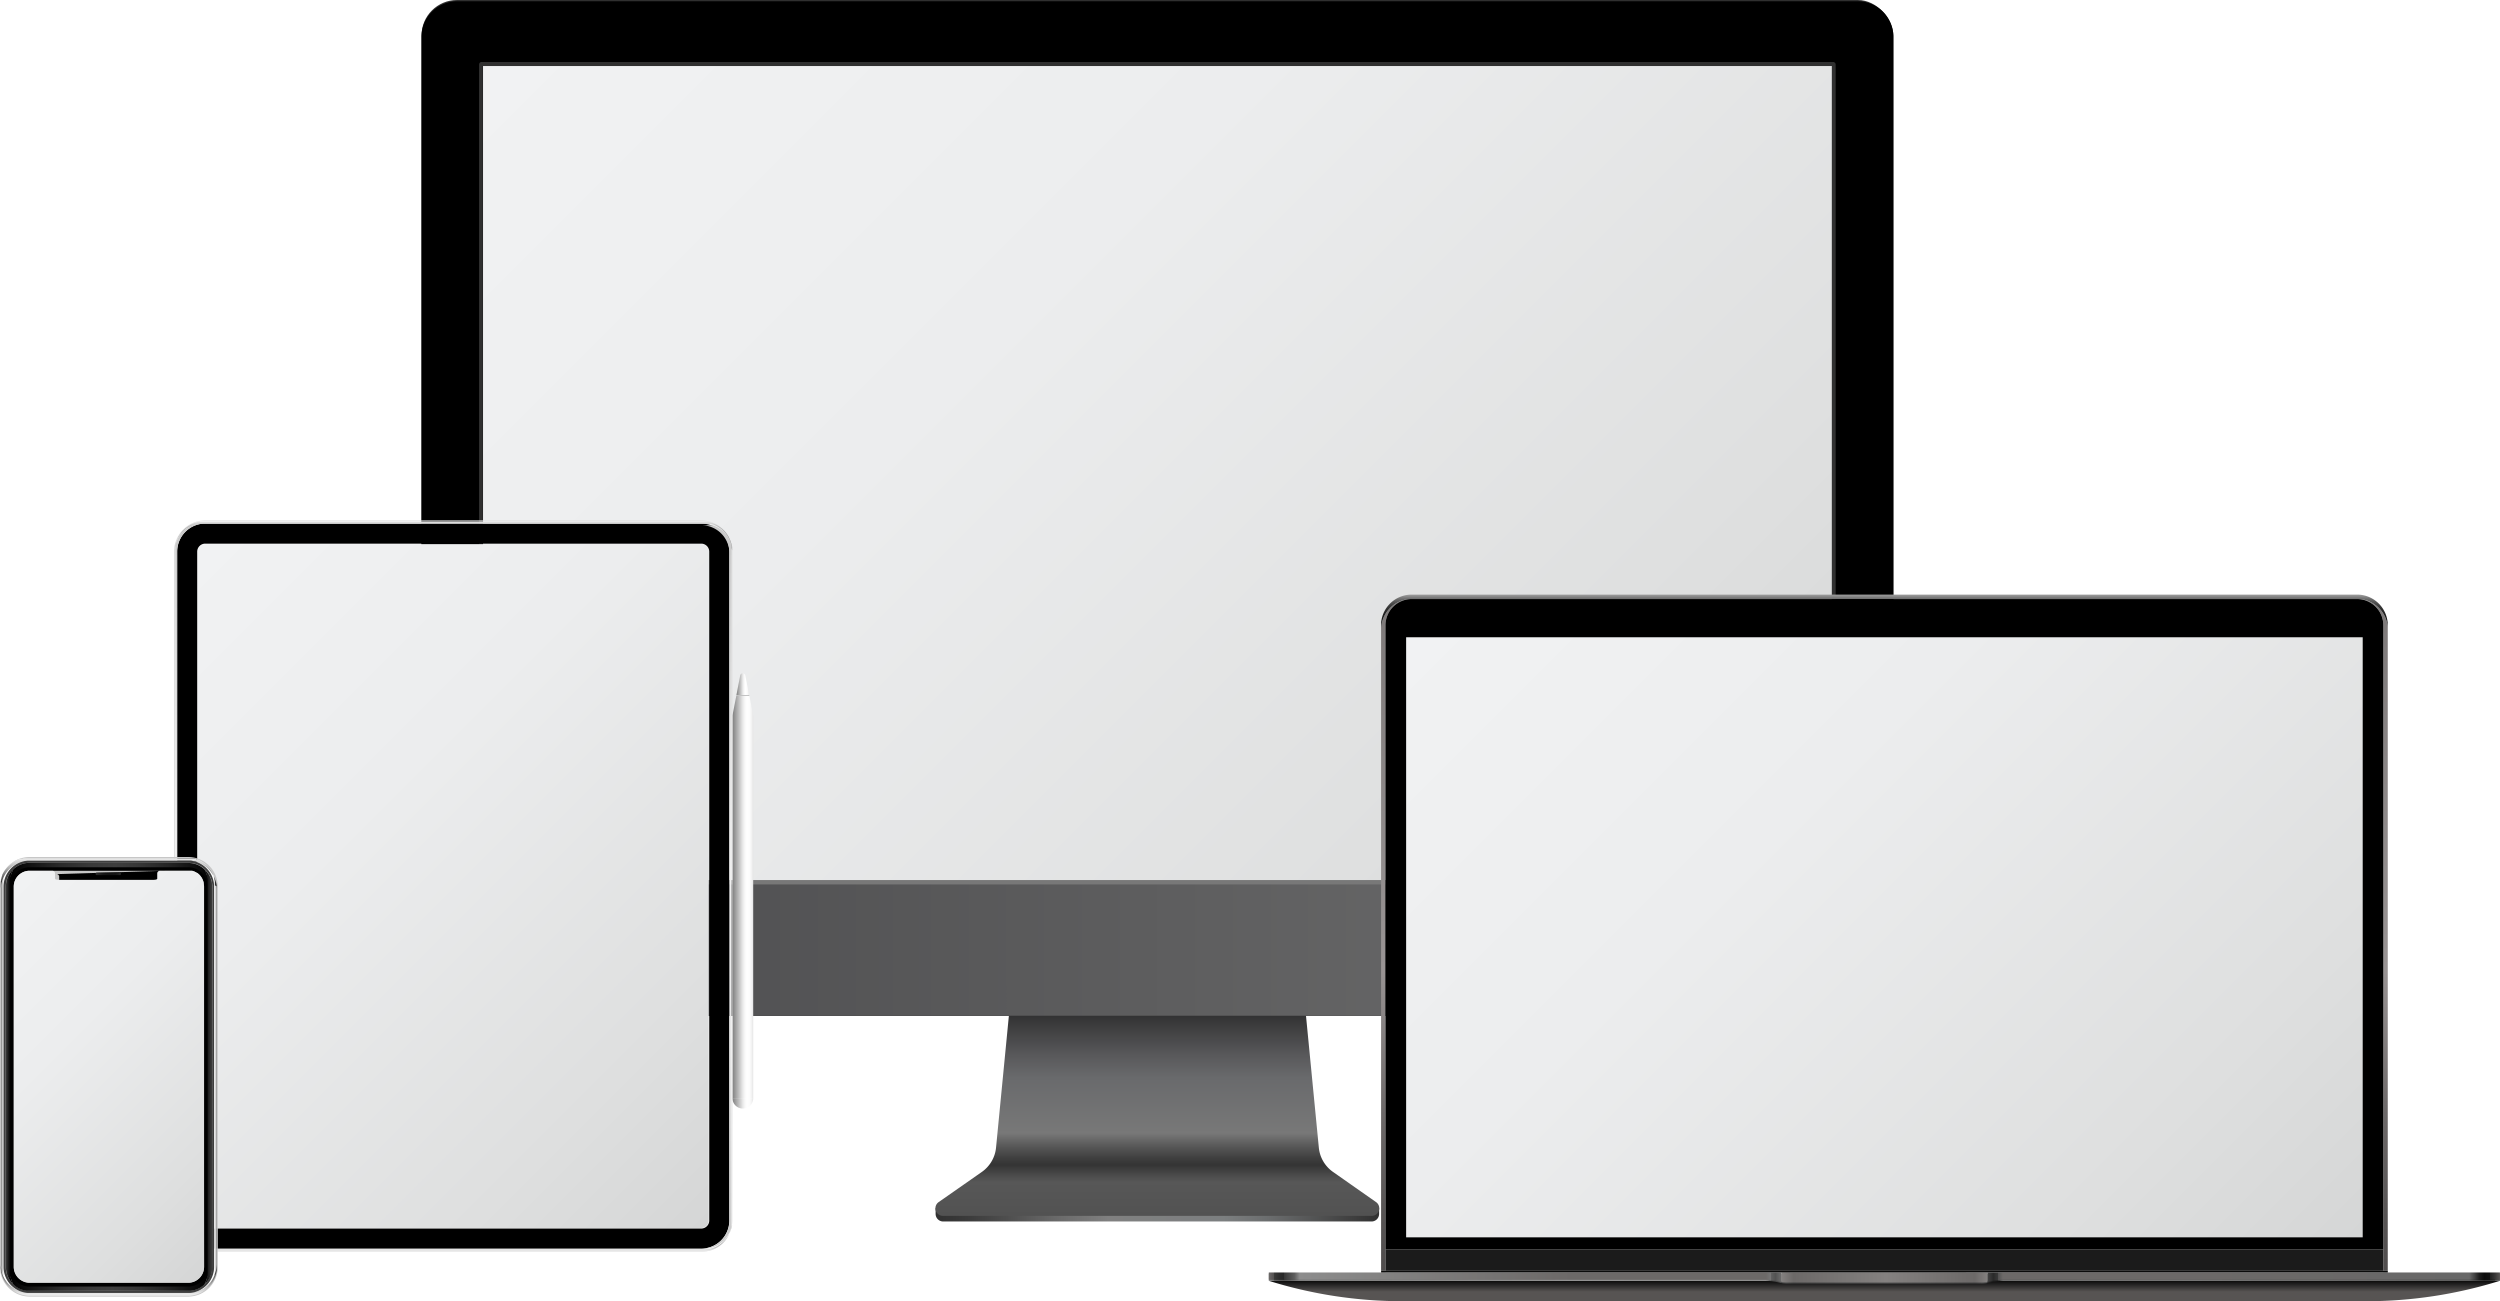 <svg xmlns="http://www.w3.org/2000/svg" xmlns:xlink="http://www.w3.org/1999/xlink" viewBox="0 0 659.54 343.28"><defs><style>.cls-1{mask:url(#mask);}.cls-10,.cls-12,.cls-2,.cls-22,.cls-4,.cls-6,.cls-8{mix-blend-mode:multiply;}.cls-2{fill:url(#linear-gradient);}.cls-3{mask:url(#mask-2);}.cls-4{fill:url(#linear-gradient-2);}.cls-5{mask:url(#mask-3);}.cls-6{fill:url(#linear-gradient-3);}.cls-7{mask:url(#mask-4);}.cls-8{fill:url(#linear-gradient-4);}.cls-9{mask:url(#mask-5);}.cls-10{fill:url(#linear-gradient-5);}.cls-11{mask:url(#mask-6);}.cls-12{fill:url(#linear-gradient-6);}.cls-13{isolation:isolate;}.cls-14,.cls-26,.cls-51,.cls-68{opacity:0.2;}.cls-15{fill:url(#linear-gradient-7);}.cls-16{fill:url(#linear-gradient-8);}.cls-17{mask:url(#mask-7);}.cls-18{opacity:0.7;fill:url(#linear-gradient-9);}.cls-19{fill:#303030;}.cls-20{fill:url(#linear-gradient-10);}.cls-21{mask:url(#mask-8);}.cls-22{fill:url(#linear-gradient-11);}.cls-23{fill:#787878;}.cls-24{fill:url(#linear-gradient-12);}.cls-25{mask:url(#mask-9);}.cls-26{fill:url(#linear-gradient-13);}.cls-27{fill:url(#linear-gradient-14);}.cls-28{fill:url(#linear-gradient-15);}.cls-29{fill:url(#linear-gradient-16);}.cls-30{fill:url(#linear-gradient-17);}.cls-31{fill:none;}.cls-32{fill:#dfdfdf;}.cls-33{fill:url(#linear-gradient-18);}.cls-34{fill:url(#linear-gradient-19);}.cls-35{fill:url(#linear-gradient-20);}.cls-36{fill:url(#linear-gradient-21);}.cls-37{fill:url(#linear-gradient-22);}.cls-38{fill:url(#linear-gradient-23);}.cls-39{fill:url(#linear-gradient-24);}.cls-40{fill:url(#linear-gradient-25);}.cls-41{fill:url(#linear-gradient-26);}.cls-42{fill:url(#linear-gradient-27);}.cls-43{fill:url(#linear-gradient-28);}.cls-44{fill:url(#linear-gradient-29);}.cls-45{fill:#1b1b1b;}.cls-46{fill:url(#linear-gradient-30);}.cls-47{fill:url(#linear-gradient-31);}.cls-48{fill:#0b0b0b;}.cls-49{fill:url(#linear-gradient-32);}.cls-50{mask:url(#mask-10);}.cls-51{fill:url(#linear-gradient-33);}.cls-52{fill:#c7c7c7;}.cls-53{fill:url(#linear-gradient-34);}.cls-54{fill:url(#linear-gradient-35);}.cls-55{fill:url(#linear-gradient-36);}.cls-56{fill:url(#linear-gradient-37);}.cls-57{fill:#3e3e3e;}.cls-58{fill:url(#linear-gradient-38);}.cls-59{fill:url(#linear-gradient-39);}.cls-60{fill:url(#linear-gradient-40);}.cls-61{fill:url(#linear-gradient-41);}.cls-62{fill:url(#linear-gradient-42);}.cls-63{fill:url(#linear-gradient-43);}.cls-64{fill:url(#linear-gradient-44);}.cls-65{mask:url(#mask-11);}.cls-66{fill:url(#linear-gradient-45);}.cls-67{mask:url(#mask-12);}.cls-68{fill:url(#linear-gradient-46);}.cls-69{filter:url(#luminosity-noclip-12);}.cls-70{filter:url(#luminosity-noclip-11);}.cls-71{filter:url(#luminosity-noclip-10);}.cls-72{filter:url(#luminosity-noclip-9);}.cls-73{filter:url(#luminosity-noclip-8);}.cls-74{filter:url(#luminosity-noclip-7);}.cls-75{filter:url(#luminosity-noclip-6);}.cls-76{filter:url(#luminosity-noclip-5);}.cls-77{filter:url(#luminosity-noclip-4);}.cls-78{filter:url(#luminosity-noclip-3);}.cls-79{filter:url(#luminosity-noclip-2);}.cls-80{filter:url(#luminosity-noclip);}</style><filter id="luminosity-noclip" x="302.6" y="-8402" width="117.04" height="32766" filterUnits="userSpaceOnUse" color-interpolation-filters="sRGB"><feFlood flood-color="#fff" result="bg"/><feBlend in="SourceGraphic" in2="bg"/></filter><mask id="mask" x="302.6" y="-8402" width="117.04" height="32766" maskUnits="userSpaceOnUse"><g class="cls-80"/></mask><linearGradient id="linear-gradient" x1="361.12" y1="473.05" x2="361.12" y2="469.54" gradientUnits="userSpaceOnUse"><stop offset="0" stop-color="#fff"/><stop offset="0.01" stop-color="#f6f6f6"/><stop offset="0.05" stop-color="#c8c8c8"/><stop offset="0.09" stop-color="#9d9d9d"/><stop offset="0.14" stop-color="#777"/><stop offset="0.2" stop-color="#575757"/><stop offset="0.25" stop-color="#3b3b3b"/><stop offset="0.32" stop-color="#252525"/><stop offset="0.4" stop-color="#141414"/><stop offset="0.49" stop-color="#090909"/><stop offset="0.63" stop-color="#020202"/><stop offset="1"/></linearGradient><filter id="luminosity-noclip-2" x="55.77" y="-8402" width="57.9" height="32766" filterUnits="userSpaceOnUse" color-interpolation-filters="sRGB"><feFlood flood-color="#fff" result="bg"/><feBlend in="SourceGraphic" in2="bg"/></filter><mask id="mask-2" x="55.77" y="-8402" width="57.9" height="32766" maskUnits="userSpaceOnUse"><g class="cls-79"/></mask><linearGradient id="linear-gradient-2" x1="84.72" y1="492.88" x2="84.72" y2="376.91" gradientUnits="userSpaceOnUse"><stop offset="0.2"/><stop offset="0.5" stop-color="#020202"/><stop offset="0.6" stop-color="#090909"/><stop offset="0.68" stop-color="#141414"/><stop offset="0.74" stop-color="#252525"/><stop offset="0.8" stop-color="#3b3b3b"/><stop offset="0.84" stop-color="#575757"/><stop offset="0.89" stop-color="#777"/><stop offset="0.93" stop-color="#9d9d9d"/><stop offset="0.96" stop-color="#c8c8c8"/><stop offset="0.99" stop-color="#f6f6f6"/><stop offset="1" stop-color="#fff"/></linearGradient><filter id="luminosity-noclip-3" x="169.33" y="-8402" width="383.58" height="32766" filterUnits="userSpaceOnUse" color-interpolation-filters="sRGB"><feFlood flood-color="#fff" result="bg"/><feBlend in="SourceGraphic" in2="bg"/></filter><mask id="mask-3" x="169.33" y="-8402" width="383.58" height="32766" maskUnits="userSpaceOnUse"><g class="cls-78"/></mask><linearGradient id="linear-gradient-3" x1="361.12" y1="418.8" x2="361.12" y2="415.64" gradientUnits="userSpaceOnUse"><stop offset="0" stop-color="#1a1a1a"/><stop offset="0.55" stop-color="#0e0e0e"/><stop offset="1"/></linearGradient><filter id="luminosity-noclip-4" x="244.03" y="-8402" width="311.23" height="32766" filterUnits="userSpaceOnUse" color-interpolation-filters="sRGB"><feFlood flood-color="#fff" result="bg"/><feBlend in="SourceGraphic" in2="bg"/></filter><mask id="mask-4" x="244.03" y="-8402" width="311.23" height="32766" maskUnits="userSpaceOnUse"><g class="cls-77"/></mask><linearGradient id="linear-gradient-4" x1="399.65" y1="382.98" x2="399.65" y2="150.82" xlink:href="#linear-gradient-2"/><filter id="luminosity-noclip-5" x="470.16" y="-8402" width="215.55" height="32766" filterUnits="userSpaceOnUse" color-interpolation-filters="sRGB"><feFlood flood-color="#fff" result="bg"/><feBlend in="SourceGraphic" in2="bg"/></filter><mask id="mask-5" x="470.16" y="-8402" width="215.55" height="32766" maskUnits="userSpaceOnUse"><g class="cls-76"/></mask><linearGradient id="linear-gradient-5" x1="577.93" y1="486.51" x2="577.93" y2="307.68" xlink:href="#linear-gradient-2"/><filter id="luminosity-noclip-6" x="58.68" y="-8402" width="53" height="32766" filterUnits="userSpaceOnUse" color-interpolation-filters="sRGB"><feFlood flood-color="#fff" result="bg"/><feBlend in="SourceGraphic" in2="bg"/></filter><mask id="mask-6" x="58.68" y="-8402" width="53" height="32766" maskUnits="userSpaceOnUse"><g class="cls-75"/></mask><linearGradient id="linear-gradient-6" x1="85.18" y1="487.51" x2="85.18" y2="375.2" gradientUnits="userSpaceOnUse"><stop offset="0"/><stop offset="0.29" stop-color="#020202"/><stop offset="0.43" stop-color="#0a0a0a"/><stop offset="0.53" stop-color="#171717"/><stop offset="0.62" stop-color="#292929"/><stop offset="0.7" stop-color="#414141"/><stop offset="0.77" stop-color="#5e5e5e"/><stop offset="0.84" stop-color="#818181"/><stop offset="0.9" stop-color="#aaa"/><stop offset="0.96" stop-color="#d7d7d7"/><stop offset="1" stop-color="#fff"/></linearGradient><linearGradient id="linear-gradient-7" x1="302.6" y1="471.3" x2="419.64" y2="471.3" gradientUnits="userSpaceOnUse"><stop offset="0" stop-color="#313131"/><stop offset="0.07" stop-color="#3b3b3b"/><stop offset="0.16" stop-color="#4e4e4e"/><stop offset="0.27" stop-color="#696969"/><stop offset="0.39" stop-color="gray"/><stop offset="0.65" stop-color="#7c7f80"/><stop offset="0.75" stop-color="#6b6d6e"/><stop offset="0.94" stop-color="#3f3f3f"/><stop offset="1" stop-color="#313131"/></linearGradient><linearGradient id="linear-gradient-8" x1="361.12" y1="471.59" x2="361.12" y2="415.59" gradientUnits="userSpaceOnUse"><stop offset="0" stop-color="#525252"/><stop offset="0.16" stop-color="#575757"/><stop offset="0.19" stop-color="#4b4b4b"/><stop offset="0.24" stop-color="#343434"/><stop offset="0.27" stop-color="#3e3e3e"/><stop offset="0.33" stop-color="#595959"/><stop offset="0.39" stop-color="#787878"/><stop offset="0.65" stop-color="#696a6c"/><stop offset="0.76" stop-color="#58585a"/><stop offset="0.98" stop-color="#2b2b2b"/><stop offset="1" stop-color="#262626"/></linearGradient><filter id="luminosity-noclip-7" x="302.6" y="469.54" width="117.04" height="3.51" filterUnits="userSpaceOnUse" color-interpolation-filters="sRGB"><feFlood flood-color="#fff" result="bg"/><feBlend in="SourceGraphic" in2="bg"/></filter><mask id="mask-7" x="246.83" y="318.72" width="117.04" height="3.51" maskUnits="userSpaceOnUse"><g class="cls-74"><g transform="translate(-55.77 -150.82)"><g class="cls-1"><path class="cls-2" d="M303.29,469.54h-.69v1.53a2,2,0,0,0,2,2h113a2,2,0,0,0,2-2v-1.53Z"/></g></g></g></mask><linearGradient id="linear-gradient-9" x1="361.12" y1="473.05" x2="361.12" y2="469.54" gradientUnits="userSpaceOnUse"><stop offset="0" stop-color="#313131"/><stop offset="0.05" stop-color="#383838"/><stop offset="0.2" stop-color="#434343"/><stop offset="0.41" stop-color="#4a4a4a"/><stop offset="1" stop-color="#4c4c4c"/></linearGradient><linearGradient id="linear-gradient-10" x1="166.97" y1="400.89" x2="555.27" y2="400.89" gradientUnits="userSpaceOnUse"><stop offset="0" stop-color="#4a4a4c"/><stop offset="1" stop-color="#717171"/></linearGradient><filter id="luminosity-noclip-8" x="169.33" y="415.64" width="383.58" height="3.16" filterUnits="userSpaceOnUse" color-interpolation-filters="sRGB"><feFlood flood-color="#fff" result="bg"/><feBlend in="SourceGraphic" in2="bg"/></filter><mask id="mask-8" x="113.56" y="264.82" width="383.58" height="3.16" maskUnits="userSpaceOnUse"><g class="cls-73"><g transform="translate(-55.77 -150.82)"><g class="cls-5"><path class="cls-6" d="M552.91,415.64a9.36,9.36,0,0,1-7,3.16H176.35a9.36,9.36,0,0,1-7-3.16Z"/></g></g></g></mask><linearGradient id="linear-gradient-11" x1="361.12" y1="418.8" x2="361.12" y2="415.64" gradientUnits="userSpaceOnUse"><stop offset="0"/><stop offset="0.09" stop-color="#0c0c0c"/><stop offset="0.25" stop-color="#2d2d2d"/><stop offset="0.47" stop-color="#636363"/><stop offset="0.73" stop-color="#adadad"/><stop offset="1" stop-color="#fff"/></linearGradient><linearGradient id="linear-gradient-12" x1="162.7" y1="-17.86" x2="448" y2="267.44" gradientUnits="userSpaceOnUse"><stop offset="0" stop-color="#f1f2f3"/><stop offset="0.36" stop-color="#ecedee"/><stop offset="0.8" stop-color="#dedfdf"/><stop offset="1" stop-color="#d5d6d6"/></linearGradient><filter id="luminosity-noclip-9" x="244.03" y="150.82" width="311.23" height="232.16" filterUnits="userSpaceOnUse" color-interpolation-filters="sRGB"><feFlood flood-color="#fff" result="bg"/><feBlend in="SourceGraphic" in2="bg"/></filter><mask id="mask-9" x="188.27" y="0" width="311.23" height="232.16" maskUnits="userSpaceOnUse"><g class="cls-72"><g transform="translate(-55.77 -150.82)"><g class="cls-7"><path class="cls-8" d="M555.27,160.2V383H244L476.2,150.82h69.68A9.38,9.38,0,0,1,555.27,160.2Z"/></g></g></g></mask><linearGradient id="linear-gradient-13" x1="399.65" y1="382.98" x2="399.65" y2="150.82" gradientUnits="userSpaceOnUse"><stop offset="0.2" stop-color="#fff"/><stop offset="0.89" stop-color="#fff"/><stop offset="1" stop-color="#fff"/></linearGradient><linearGradient id="linear-gradient-14" x1="249.01" y1="442.07" x2="254.48" y2="442.07" gradientUnits="userSpaceOnUse"><stop offset="0" stop-color="gray"/><stop offset="0.28" stop-color="#bababa"/><stop offset="0.37" stop-color="#cecece"/><stop offset="0.5" stop-color="#e9e9e9"/><stop offset="0.61" stop-color="#f9f9f9"/><stop offset="0.7" stop-color="#fff"/><stop offset="0.83" stop-color="#fcfcfc"/><stop offset="0.93" stop-color="#f2f2f2"/><stop offset="1" stop-color="#e5e5e5"/></linearGradient><linearGradient id="linear-gradient-15" x1="193.24" y1="236.73" x2="198.71" y2="236.73" xlink:href="#linear-gradient-14"/><linearGradient id="linear-gradient-16" x1="250.05" y1="331.32" x2="253.43" y2="331.32" xlink:href="#linear-gradient-14"/><linearGradient id="linear-gradient-17" x1="195.97" y1="183.58" x2="195.97" y2="183.36" gradientUnits="userSpaceOnUse"><stop offset="0" stop-color="gray"/><stop offset="0.03" stop-color="#898989"/><stop offset="0.12" stop-color="#9f9f9f"/><stop offset="0.22" stop-color="#aeaeae"/><stop offset="0.33" stop-color="#b7b7b7"/><stop offset="0.49" stop-color="#bababa"/><stop offset="0.67" stop-color="#b7b7b7"/><stop offset="0.8" stop-color="#aeaeae"/><stop offset="0.92" stop-color="#9e9e9e"/><stop offset="1" stop-color="#8d8d8d"/></linearGradient><linearGradient id="linear-gradient-18" x1="-2302" y1="2691.6" x2="-2145.54" y2="2848.06" gradientTransform="matrix(0, 1, 1, 0, -2650.26, 2457.54)" xlink:href="#linear-gradient-12"/><linearGradient id="linear-gradient-19" x1="-2320.17" y1="2769.84" x2="-2312.38" y2="2769.84" gradientTransform="matrix(0, 1, 1, 0, -2594.49, 2608.36)" gradientUnits="userSpaceOnUse"><stop offset="0" stop-color="#f0f0f0"/><stop offset="0.06" stop-color="#ddd"/><stop offset="0.14" stop-color="#c7c7c7"/><stop offset="0.24" stop-color="#b6b6b6"/><stop offset="0.37" stop-color="#aaa"/><stop offset="0.54" stop-color="#a3a3a3"/><stop offset="1" stop-color="#a1a1a1"/></linearGradient><linearGradient id="linear-gradient-20" x1="-2134.95" y1="2769.83" x2="-2127.38" y2="2769.83" gradientTransform="matrix(0, 1, 1, 0, -2594.49, 2608.36)" gradientUnits="userSpaceOnUse"><stop offset="0" stop-color="#a1a1a1"/><stop offset="0.46" stop-color="#a3a3a3"/><stop offset="0.63" stop-color="#aaa"/><stop offset="0.76" stop-color="#b6b6b6"/><stop offset="0.86" stop-color="#c7c7c7"/><stop offset="0.94" stop-color="#ddd"/><stop offset="1" stop-color="#f0f0f0"/></linearGradient><linearGradient id="linear-gradient-21" x1="-2319.41" y1="2700.32" x2="-2128.13" y2="2700.32" gradientTransform="matrix(0, 1, 1, 0, -2594.49, 2608.36)" gradientUnits="userSpaceOnUse"><stop offset="0" stop-color="#c9c9c9"/><stop offset="0.48" stop-color="#f0f0f0"/><stop offset="0.64" stop-color="#ebebeb"/><stop offset="0.82" stop-color="#ddd"/><stop offset="1" stop-color="#c9c9c9"/></linearGradient><linearGradient id="linear-gradient-22" x1="-2319.41" y1="2839.33" x2="-2128.13" y2="2839.33" xlink:href="#linear-gradient-21"/><linearGradient id="linear-gradient-23" x1="552.91" y1="494.1" x2="552.91" y2="488.72" gradientUnits="userSpaceOnUse"><stop offset="0" stop-color="#575453"/><stop offset="0.46" stop-color="#575453"/><stop offset="1" stop-color="#0b0b0b"/></linearGradient><linearGradient id="linear-gradient-24" x1="-5768.5" y1="488.05" x2="-5633.3" y2="488.05" gradientTransform="matrix(-1, 0, 0, 1, -5242.8, 0)" gradientUnits="userSpaceOnUse"><stop offset="0" stop-color="#777"/><stop offset="0" stop-color="#6c6c6c"/><stop offset="0" stop-color="#565656"/><stop offset="0.01" stop-color="#484848"/><stop offset="0.01" stop-color="#434343"/><stop offset="0.01" stop-color="#464646"/><stop offset="0.02" stop-color="#505050"/><stop offset="0.02" stop-color="#5d5d5d"/><stop offset="0.03" stop-color="#7d7d7d"/><stop offset="0.4" stop-color="#838383"/><stop offset="0.41" stop-color="#838383"/><stop offset="0.94" stop-color="#6a6a6a"/><stop offset="0.96" stop-color="#454545"/><stop offset="0.97" stop-color="#353535"/><stop offset="0.98" stop-color="#3a3a3a"/><stop offset="0.99" stop-color="#484848"/><stop offset="0.99" stop-color="#606060"/><stop offset="1" stop-color="#7d7d7d"/></linearGradient><linearGradient id="linear-gradient-25" x1="580.09" y1="488.05" x2="715.29" y2="488.05" gradientUnits="userSpaceOnUse"><stop offset="0" stop-color="#4f4f4f"/><stop offset="0" stop-color="#424242"/><stop offset="0" stop-color="#2c2c2c"/><stop offset="0.01" stop-color="#1e1e1e"/><stop offset="0.01" stop-color="#191919"/><stop offset="0.01" stop-color="#1c1c1c"/><stop offset="0.02" stop-color="#262626"/><stop offset="0.02" stop-color="#343434"/><stop offset="0.03" stop-color="#555"/><stop offset="0.4" stop-color="#5e5e5e"/><stop offset="0.41" stop-color="#5e5e5e"/><stop offset="0.94" stop-color="#424242"/><stop offset="0.96" stop-color="#1a1a1a"/><stop offset="0.97" stop-color="#0a0a0a"/><stop offset="0.98" stop-color="#0f0f0f"/><stop offset="0.99" stop-color="#1d1d1d"/><stop offset="0.99" stop-color="#353535"/><stop offset="1" stop-color="#555"/></linearGradient><linearGradient id="linear-gradient-26" x1="525.7" y1="488.13" x2="580.09" y2="488.13" gradientUnits="userSpaceOnUse"><stop offset="0" stop-color="#555"/><stop offset="0.06" stop-color="#424242"/><stop offset="0.51" stop-color="#555"/><stop offset="0.94" stop-color="#424242"/><stop offset="1" stop-color="#555"/></linearGradient><linearGradient id="linear-gradient-27" x1="-5768.5" y1="487.77" x2="-5633.3" y2="487.77" gradientTransform="matrix(-1, 0, 0, 1, -5242.8, 0)" gradientUnits="userSpaceOnUse"><stop offset="0" stop-color="#a8a8a8"/><stop offset="0" stop-color="#8c8c8c"/><stop offset="0" stop-color="#6d6d6d"/><stop offset="0.01" stop-color="#565656"/><stop offset="0.01" stop-color="#484848"/><stop offset="0.01" stop-color="#434343"/><stop offset="0.01" stop-color="#464646"/><stop offset="0.01" stop-color="#505050"/><stop offset="0.02" stop-color="#616161"/><stop offset="0.02" stop-color="#767676"/><stop offset="0.03" stop-color="#6c6968"/><stop offset="0.4" stop-color="#6c6968"/><stop offset="0.41" stop-color="#6c6968"/><stop offset="0.94" stop-color="#8d8d8d"/><stop offset="0.95" stop-color="#5f5f5f"/><stop offset="0.97" stop-color="#373737"/><stop offset="0.97" stop-color="#272727"/><stop offset="0.98" stop-color="#2c2c2c"/><stop offset="0.99" stop-color="#3a3a39"/><stop offset="0.99" stop-color="#525050"/><stop offset="1" stop-color="#6c6968"/></linearGradient><linearGradient id="linear-gradient-28" x1="552.91" y1="486.08" x2="552.91" y2="308.84" gradientUnits="userSpaceOnUse"><stop offset="0" stop-color="#504d4d"/><stop offset="0.09" stop-color="#585555"/><stop offset="0.24" stop-color="#6e6a6a"/><stop offset="0.41" stop-color="#918c8c"/><stop offset="0.45" stop-color="#999494"/><stop offset="1" stop-color="#7d7979"/></linearGradient><linearGradient id="linear-gradient-29" x1="552.91" y1="316.93" x2="552.91" y2="307.68" gradientUnits="userSpaceOnUse"><stop offset="0" stop-color="#131313"/><stop offset="0.28" stop-color="#161616"/><stop offset="0.44" stop-color="#1e1e1e"/><stop offset="0.58" stop-color="#2c2c2c"/><stop offset="0.7" stop-color="#404040"/><stop offset="0.81" stop-color="#5b5b5b"/><stop offset="0.91" stop-color="#7a7a7a"/><stop offset="1" stop-color="#9f9f9f"/></linearGradient><linearGradient id="linear-gradient-30" x1="580.09" y1="487.77" x2="715.29" y2="487.77" gradientUnits="userSpaceOnUse"><stop offset="0" stop-color="#818181"/><stop offset="0" stop-color="#636363"/><stop offset="0" stop-color="#444"/><stop offset="0.01" stop-color="#2d2d2d"/><stop offset="0.01" stop-color="#1f1f1f"/><stop offset="0.01" stop-color="#1a1a1a"/><stop offset="0.01" stop-color="#1d1d1d"/><stop offset="0.01" stop-color="#272727"/><stop offset="0.02" stop-color="#383838"/><stop offset="0.02" stop-color="#4e4e4e"/><stop offset="0.03" stop-color="#6c6968"/><stop offset="0.4" stop-color="#6c6968"/><stop offset="0.41" stop-color="#6c6968"/><stop offset="0.94" stop-color="#686868"/><stop offset="0.95" stop-color="#434343"/><stop offset="0.96" stop-color="#1b1b1b"/><stop offset="0.97" stop-color="#0b0b0b"/><stop offset="0.98" stop-color="#101010"/><stop offset="0.98" stop-color="#1e1e1e"/><stop offset="0.99" stop-color="#363535"/><stop offset="1" stop-color="#585554"/><stop offset="1" stop-color="#6c6968"/></linearGradient><linearGradient id="linear-gradient-31" x1="525.7" y1="487.85" x2="580.09" y2="487.85" gradientUnits="userSpaceOnUse"><stop offset="0" stop-color="#848180"/><stop offset="0.06" stop-color="#6c6968"/><stop offset="0.51" stop-color="#848180"/><stop offset="0.94" stop-color="#6c6968"/><stop offset="1" stop-color="#848180"/></linearGradient><linearGradient id="linear-gradient-32" x1="394.47" y1="144.61" x2="599.8" y2="349.95" xlink:href="#linear-gradient-12"/><filter id="luminosity-noclip-10" x="470.16" y="307.68" width="215.55" height="178.83" filterUnits="userSpaceOnUse" color-interpolation-filters="sRGB"><feFlood flood-color="#fff" result="bg"/><feBlend in="SourceGraphic" in2="bg"/></filter><mask id="mask-10" x="414.39" y="156.87" width="215.55" height="178.83" maskUnits="userSpaceOnUse"><g class="cls-71"><g transform="translate(-55.77 -150.82)"><g class="cls-9"><path class="cls-10" d="M677.61,307.68H649L470.16,486.51H685.7V315.78A8.1,8.1,0,0,0,677.61,307.68Zm4.87,3.19,0,0,0,0Z"/></g></g></g></mask><linearGradient id="linear-gradient-33" x1="577.93" y1="486.51" x2="577.93" y2="307.68" xlink:href="#linear-gradient-13"/><linearGradient id="linear-gradient-34" x1="55.99" y1="434.88" x2="56.83" y2="434.88" gradientUnits="userSpaceOnUse"><stop offset="0" stop-color="#666"/><stop offset="0.05" stop-color="#717171"/><stop offset="0.33" stop-color="#a8a8a8"/><stop offset="0.57" stop-color="#cfcfcf"/><stop offset="0.75" stop-color="#e7e7e7"/><stop offset="0.87" stop-color="#f0f0f0"/><stop offset="0.94" stop-color="#f6f6f6"/><stop offset="1" stop-color="#fff"/></linearGradient><linearGradient id="linear-gradient-35" x1="112.31" y1="434.89" x2="113.14" y2="434.89" gradientUnits="userSpaceOnUse"><stop offset="0" stop-color="#fff"/><stop offset="0.06" stop-color="#f6f6f6"/><stop offset="0.13" stop-color="#f0f0f0"/><stop offset="0.25" stop-color="#e7e7e7"/><stop offset="0.43" stop-color="#cfcfcf"/><stop offset="0.67" stop-color="#a8a8a8"/><stop offset="0.95" stop-color="#717171"/><stop offset="1" stop-color="#666"/></linearGradient><linearGradient id="linear-gradient-36" x1="84.5" y1="492.66" x2="84.5" y2="485.99" gradientUnits="userSpaceOnUse"><stop offset="0" stop-color="#f0f0f0"/><stop offset="0.12" stop-color="#e2e2e2"/><stop offset="0.33" stop-color="#bebebe"/><stop offset="0.63" stop-color="#838383"/><stop offset="0.99" stop-color="#323232"/><stop offset="1" stop-color="#303030"/></linearGradient><linearGradient id="linear-gradient-37" x1="84.5" y1="383.5" x2="84.5" y2="375.17" gradientUnits="userSpaceOnUse"><stop offset="0" stop-color="#303030"/><stop offset="0.08" stop-color="#4c4c4c"/><stop offset="0.26" stop-color="#828282"/><stop offset="0.43" stop-color="#afafaf"/><stop offset="0.59" stop-color="#d2d2d2"/><stop offset="0.75" stop-color="#ebebeb"/><stop offset="0.89" stop-color="#fafafa"/><stop offset="1" stop-color="#fff"/></linearGradient><linearGradient id="linear-gradient-38" x1="109.68" y1="434.93" x2="111.71" y2="434.93" gradientUnits="userSpaceOnUse"><stop offset="0" stop-color="#f0f0f0"/><stop offset="0.01" stop-color="#ededed"/><stop offset="0.14" stop-color="#b4b4b4"/><stop offset="0.27" stop-color="#858585"/><stop offset="0.4" stop-color="#606060"/><stop offset="0.51" stop-color="#464646"/><stop offset="0.62" stop-color="#363636"/><stop offset="0.7" stop-color="#303030"/></linearGradient><linearGradient id="linear-gradient-39" x1="58.46" y1="488.24" x2="110.55" y2="488.24" gradientUnits="userSpaceOnUse"><stop offset="0"/><stop offset="0.1" stop-color="#121212"/><stop offset="0.25" stop-color="#2a2a2a"/><stop offset="0.4" stop-color="#393939"/><stop offset="0.52" stop-color="#3e3e3e"/><stop offset="0.63" stop-color="#373737"/><stop offset="0.8" stop-color="#222"/><stop offset="1"/><stop offset="1"/></linearGradient><linearGradient id="linear-gradient-40" x1="58.46" y1="381.62" x2="111.71" y2="381.62" xlink:href="#linear-gradient-39"/><linearGradient id="linear-gradient-41" x1="57.29" y1="434.89" x2="58.5" y2="434.89" gradientUnits="userSpaceOnUse"><stop offset="0" stop-color="#3e3e3e"/><stop offset="0.03" stop-color="#3c3c3c"/><stop offset="0.67" stop-color="#131313"/><stop offset="1" stop-color="#030303"/></linearGradient><linearGradient id="linear-gradient-42" x1="109.68" y1="434.93" x2="111.71" y2="434.93" gradientUnits="userSpaceOnUse"><stop offset="0" stop-color="#030303"/><stop offset="0.33" stop-color="#131313"/><stop offset="0.97" stop-color="#3c3c3c"/><stop offset="1" stop-color="#3e3e3e"/></linearGradient><linearGradient id="linear-gradient-43" x1="25.22" y1="230.53" x2="31.9" y2="230.53" gradientUnits="userSpaceOnUse"><stop offset="0" stop-color="#303030"/><stop offset="0.12" stop-color="#242424"/><stop offset="0.3" stop-color="#171717"/><stop offset="0.48" stop-color="#131313"/><stop offset="0.78" stop-color="#151515"/><stop offset="0.89" stop-color="#1c1c1c"/><stop offset="0.96" stop-color="#272727"/><stop offset="1" stop-color="#303030"/></linearGradient><linearGradient id="linear-gradient-44" x1="46" y1="396.39" x2="123" y2="473.39" xlink:href="#linear-gradient-12"/><filter id="luminosity-noclip-11" x="58.68" y="375.2" width="53" height="112.31" filterUnits="userSpaceOnUse" color-interpolation-filters="sRGB"><feFlood flood-color="#fff" result="bg"/><feBlend in="SourceGraphic" in2="bg"/></filter><mask id="mask-11" x="2.91" y="224.38" width="53" height="112.31" maskUnits="userSpaceOnUse"><g class="cls-70"><g transform="translate(-55.77 -150.82)"><g class="cls-11"><path class="cls-12" d="M58.68,483.21v0Zm1.11,1.85h0l.05.05Zm2.69,2,.07,0h0Zm45.26.46h0Zm3.74-112.28s0,0,0,0l.08.07Zm.09,110.5.06-.07.05,0Z"/></g></g></g></mask><linearGradient id="linear-gradient-45" x1="85.18" y1="487.51" x2="85.18" y2="375.2" gradientUnits="userSpaceOnUse"><stop offset="0" stop-color="#fff"/><stop offset="0.85" stop-color="#fff"/><stop offset="1" stop-color="#fff"/></linearGradient><filter id="luminosity-noclip-12" x="55.77" y="376.91" width="57.9" height="115.97" filterUnits="userSpaceOnUse" color-interpolation-filters="sRGB"><feFlood flood-color="#fff" result="bg"/><feBlend in="SourceGraphic" in2="bg"/></filter><mask id="mask-12" x="0" y="226.1" width="57.9" height="115.97" maskUnits="userSpaceOnUse"><g class="cls-69"><g transform="translate(-55.77 -150.82)"><g class="cls-3"><path class="cls-4" d="M113.59,403.75a.26.26,0,0,0-.14-.05.21.21,0,0,0-.21.22V384.73a7.82,7.82,0,0,0-7.82-7.82h-2.93L55.77,423.64v61.42a7.82,7.82,0,0,0,7.82,7.82h41.83a7.82,7.82,0,0,0,7.82-7.82V416.8a.21.21,0,0,0,.21.22.17.17,0,0,0,.14-.06.21.21,0,0,0,.08-.16V403.92A.23.23,0,0,0,113.59,403.75Z"/></g></g></g></mask><linearGradient id="linear-gradient-46" x1="84.72" y1="492.88" x2="84.72" y2="376.91" xlink:href="#linear-gradient-13"/></defs><g class="cls-13"><g id="圖層_2" data-name="圖層 2"><g id="圖層_2-2" data-name="圖層 2"><path class="cls-15" d="M303.29,469.54h-.69v1.53a2,2,0,0,0,2,2h113a2,2,0,0,0,2-2v-1.53Z" transform="translate(-55.77 -150.82)"/><path class="cls-16" d="M417.6,471.59h-113a2,2,0,0,1-1.18-3.65L314.79,460a8.87,8.87,0,0,0,3.75-6.4l3.7-38H400l3.7,38a8.87,8.87,0,0,0,3.75,6.4l11.34,7.95A2,2,0,0,1,417.6,471.59Z" transform="translate(-55.77 -150.82)"/><g class="cls-17"><path class="cls-18" d="M303.29,469.54h-.69v1.53a2,2,0,0,0,2,2h113a2,2,0,0,0,2-2v-1.53Z" transform="translate(-55.77 -150.82)"/></g><rect class="cls-19" x="111.2" width="388.3" height="267.65" rx="9.39"/><path d="M120.59.33H490.12a9.38,9.38,0,0,1,9.38,9.38V258.6a9.39,9.39,0,0,1-9.39,9.39H120.59a9.39,9.39,0,0,1-9.39-9.39V9.72A9.39,9.39,0,0,1,120.59.33Z"/><path class="cls-20" d="M555.27,383v26.44a9.38,9.38,0,0,1-9.39,9.38H176.35a9.38,9.38,0,0,1-9.38-9.38V383Z" transform="translate(-55.77 -150.82)"/><g class="cls-21"><path class="cls-22" d="M552.91,415.64a9.36,9.36,0,0,1-7,3.16H176.35a9.36,9.36,0,0,1-7-3.16Z" transform="translate(-55.77 -150.82)"/></g><path class="cls-19" d="M539.4,167.17H182.84a.69.69,0,0,0-.69.7V383h1V168.23H539V383h1.05V167.87A.69.69,0,0,0,539.4,167.17Z" transform="translate(-55.77 -150.82)"/><rect class="cls-23" x="111.2" y="232.16" width="388.3" height="1.17"/><rect class="cls-24" x="127.43" y="17.42" width="355.84" height="214.75"/><g class="cls-25"><path class="cls-26" d="M555.27,160.2V383H244L476.2,150.82h69.68A9.38,9.38,0,0,1,555.27,160.2Z" transform="translate(-55.77 -150.82)"/></g><path class="cls-27" d="M254.48,440.7a2.74,2.74,0,0,1-5.47,0Z" transform="translate(-55.77 -150.82)"/><polygon class="cls-28" points="198.71 188.73 198.71 289.89 193.24 289.89 193.24 188.73 194.25 183.58 197.7 183.58 198.71 188.73"/><path class="cls-29" d="M253.43,334.18h-3.38l1-5.17a.68.68,0,0,1,1.34,0Z" transform="translate(-55.77 -150.82)"/><polygon class="cls-30" points="197.7 183.58 194.25 183.58 194.29 183.37 197.66 183.37 197.7 183.58"/><path class="cls-31" d="M109.31,481l.61,0H240.76l.61,0,.17,0a6.65,6.65,0,0,0,1-.16l.19,0,.14,0a7.85,7.85,0,0,0,1.67-.66.56.56,0,0,0,.17-.09,3.79,3.79,0,0,0,.34-.2l.15-.09.16-.11a4.35,4.35,0,0,0,.43-.32l.18-.14.27-.24a1.07,1.07,0,0,0,.16-.14l.26-.27h0a6.8,6.8,0,0,0,.5-.57h0a8.56,8.56,0,0,0,.63-.94,3.54,3.54,0,0,0,.19-.33l0-.05.14-.3a3.68,3.68,0,0,0,.15-.35c0-.12.1-.24.14-.36l.12-.36v0c0-.13.07-.25.1-.37s.06-.26.09-.39.05-.26.07-.39,0-.23,0-.35v-.05c0-.19,0-.38,0-.57V296.15c0-.19,0-.38,0-.57v-.06c0-.11,0-.23,0-.34s0-.26-.07-.4-.05-.25-.09-.38-.06-.25-.1-.37v0l-.12-.36c0-.12-.09-.24-.14-.36s-.1-.24-.15-.36-.09-.19-.14-.29l0-.05c-.06-.11-.12-.23-.19-.34a8.43,8.43,0,0,0-.63-.93h0a6.8,6.8,0,0,0-.5-.57v0a3.19,3.19,0,0,0-.26-.26l-.16-.15-.27-.23-.18-.15-.43-.31a.91.91,0,0,0-.16-.11l-.15-.1-.34-.2-.17-.09a7.83,7.83,0,0,0-1.67-.65l-.14,0-.19,0a6.65,6.65,0,0,0-1-.16l-.17,0c-.2,0-.4,0-.61,0H109.92c-.2,0-.41,0-.61,0l-.19,0a6.39,6.39,0,0,0-1,.16l-.19,0-.17,0a8.62,8.62,0,0,0-1.64.65l-.17.09c-.23.13-.45.27-.66.41l-.15.11-.27.2a7.32,7.32,0,0,0-.66.59l-.14.13-.07.07-.06.07-.2.22-.18.22-.07.09,0,.05-.18.24v0l-.2.3,0,0-.18.29c-.07.11-.13.23-.19.34l0,.05c-.06.1-.1.2-.15.29l-.15.36c0,.12-.1.24-.14.36a9,9,0,0,0-.31,1.13c0,.14-.05.27-.06.4s0,.23,0,.34v.06a1.09,1.09,0,0,0,0,.18,1.5,1.5,0,0,0,0,.22c0,.12,0,.25,0,.38V472.81c0,.13,0,.25,0,.38a1.64,1.64,0,0,0,0,.22,1.09,1.09,0,0,0,0,.18v.05c0,.12,0,.23,0,.35s0,.26.06.39a8.71,8.71,0,0,0,.31,1.14c0,.12.09.24.14.36l.15.35c0,.1.09.2.15.3s0,0,0,.05a3.54,3.54,0,0,0,.19.33l.18.3,0,0,.2.3s0,0,0,0l.18.23,0,.06.07.09.18.21a2.09,2.09,0,0,0,.2.22s0,.05.06.07a.23.23,0,0,0,.07.07.93.93,0,0,0,.14.14,7.21,7.21,0,0,0,.66.58l.27.21.15.1a5.59,5.59,0,0,0,.66.41l.17.09a7.47,7.47,0,0,0,1.64.65l.17.05.19,0a7.86,7.86,0,0,0,1,.16Zm.61-.74a7.41,7.41,0,0,1-7.41-7.41V296.36a7.42,7.42,0,0,1,7.41-7.42H240.76a7.42,7.42,0,0,1,7.41,7.42V472.81a7.41,7.41,0,0,1-7.41,7.41Z" transform="translate(-55.77 -150.82)"/><path class="cls-32" d="M240.76,288.11H109.92a8.26,8.26,0,0,0-8.25,8.25V472.81a8.25,8.25,0,0,0,8.25,8.24H240.76a8.25,8.25,0,0,0,8.25-8.24V296.36A8.26,8.26,0,0,0,240.76,288.11ZM248.93,473a.17.17,0,0,1,0,.07c0,.14,0,.29,0,.43v.07a.13.13,0,0,0,0,.06,2.15,2.15,0,0,1,0,.34c0,.13,0,.26-.06.4l-.09.37c0,.13-.06.26-.1.38h0l-.12.37-.14.36-.15.35c-.05.1-.09.2-.15.3a.17.17,0,0,1,0,.05l-.19.34a9.5,9.5,0,0,1-.63.93h0a6.68,6.68,0,0,1-.49.57h0l-.13.13a.93.93,0,0,1-.14.14l-.15.15-.27.23a1.24,1.24,0,0,1-.18.14c-.14.11-.28.22-.43.32l-.16.1s-.1.07-.15.11l-.34.19a.91.91,0,0,1-.17.09,8,8,0,0,1-1.66.66l-.15,0-.19,0a6.85,6.85,0,0,1-1,.16l-.17,0-.61,0H109.92l-.61,0-.19,0c-.34,0-.66-.09-1-.16l-.19,0-.17-.05a7.47,7.47,0,0,1-1.64-.65L106,480a6.55,6.55,0,0,1-.66-.41l-.15-.1-.27-.21c-.23-.18-.45-.37-.67-.58l-.13-.14-.07-.07s-.05,0-.06-.07l-.2-.21-.18-.22-.07-.09s0,0,0-.06l-.18-.23s0,0,0,0l-.2-.3s0,0,0,0l-.18-.29c-.07-.11-.13-.23-.19-.34a.09.09,0,0,0,0-.05c0-.1-.09-.2-.14-.3l-.15-.35c0-.12-.1-.24-.14-.36a9,9,0,0,1-.31-1.13l-.07-.4c0-.12,0-.23,0-.34v-.1a.61.61,0,0,1,0-.14.82.82,0,0,1,0-.22c0-.12,0-.25,0-.38V296.36c0-.13,0-.26,0-.38a.78.78,0,0,1,0-.22.61.61,0,0,1,0-.14v-.1c0-.11,0-.23,0-.34s0-.26.07-.4a8.16,8.16,0,0,1,.31-1.13c0-.12.09-.24.14-.36l.15-.35.14-.3a.09.09,0,0,0,0-.05c.06-.11.12-.23.19-.34s.12-.2.18-.3l0,0,.2-.3v0l.18-.23s0,0,0-.06a.31.31,0,0,1,.07-.09l.18-.22a2,2,0,0,1,.2-.21s0-.05.06-.07l.07-.08.13-.14c.22-.2.44-.4.67-.58l.27-.2.15-.1c.21-.15.44-.29.66-.42l.17-.08a7.47,7.47,0,0,1,1.64-.65l.17-.05.19,0a6.59,6.59,0,0,1,1-.16l.19,0,.61,0H240.76l.61,0,.17,0a6.85,6.85,0,0,1,1,.16l.19,0,.15,0a7,7,0,0,1,1.66.66l.17.08.34.2.15.1a.91.91,0,0,1,.16.11l.43.31.18.15.27.23.15.15a1.72,1.72,0,0,1,.27.27h0c.17.19.34.38.49.58h0a8.43,8.43,0,0,1,.63.93l.19.34,0,.05c.06.1.1.2.15.3a3.68,3.68,0,0,1,.15.35l.14.36.12.36v0c0,.12.07.25.1.37l.09.38c0,.14.05.27.06.4a2,2,0,0,1,0,.34.13.13,0,0,0,0,.06v.09c0,.14,0,.27,0,.41a.17.17,0,0,1,0,.07Z" transform="translate(-55.77 -150.82)"/><rect class="cls-33" x="52.16" y="143.55" width="134.82" height="180.43" rx="1.99"/><path d="M109.92,480.22H240.76a7.41,7.41,0,0,0,7.41-7.41V296.36a7.42,7.42,0,0,0-7.41-7.42H109.92a7.42,7.42,0,0,0-7.41,7.42V472.81A7.41,7.41,0,0,0,109.92,480.22Zm0-5.29a2.12,2.12,0,0,1-2.12-2.12V296.36a2.12,2.12,0,0,1,2.12-2.12H240.76a2.12,2.12,0,0,1,2.12,2.12V472.81a2.12,2.12,0,0,1-2.12,2.12Z" transform="translate(-55.77 -150.82)"/><path class="cls-34" d="M248.92,296a2.45,2.45,0,0,0,0-.27.57.57,0,0,0,0-.13v-.06c0-.11,0-.23,0-.34s0-.26-.07-.4l-.09-.38c0-.12-.06-.25-.1-.37v0l-.12-.36c0-.12-.09-.24-.14-.36l-.15-.36a2.59,2.59,0,0,1-.14-.29l0-.05c-.06-.11-.12-.23-.19-.34a8.43,8.43,0,0,0-.63-.93h0c-.16-.2-.33-.39-.5-.57v0c-.08-.09-.17-.17-.26-.26l-.16-.15-.27-.23-.18-.15-.43-.31-.16-.11-.15-.1-.34-.2-.17-.09a7.83,7.83,0,0,0-1.67-.65l-.14,0-.19,0a6.65,6.65,0,0,0-1-.16l-.17,0c-.2,0-.4,0-.61,0H109.92c-.2,0-.41,0-.61,0l-.19,0a6.39,6.39,0,0,0-1,.16l-.19,0-.17,0a8.62,8.62,0,0,0-1.64.65l-.17.09c-.23.13-.45.27-.66.41l-.15.11-.27.2a7.32,7.32,0,0,0-.66.59l-.14.13-.07.07-.06.07-.2.22-.18.22-.07.09,0,.05-.18.24v0l-.2.3,0,0-.18.29c-.07.11-.13.23-.19.34l0,.05-.15.29-.15.36c0,.12-.1.24-.14.36a9,9,0,0,0-.31,1.13l-.06.4c0,.11,0,.23,0,.34v.06a1.09,1.09,0,0,0,0,.18.76.76,0,0,1,0-.15c0-.12,0-.24,0-.36l0-.17c0-.07,0-.14,0-.21s0-.22.07-.32.06-.23.1-.34l.09-.27a4.82,4.82,0,0,1,.22-.57l.08-.18.13-.26v0l.16-.29h0a1.37,1.37,0,0,1,.13-.2,1.74,1.74,0,0,1,.11-.18l0,0a1.89,1.89,0,0,1,.2-.27,2.48,2.48,0,0,1,.19-.26l0-.05a1.21,1.21,0,0,1,.21-.24l.24-.26.23-.22.06-.06.24-.2.28-.22.23-.16.12-.09.15-.09.15-.09a2.91,2.91,0,0,1,.3-.17l.18-.1.45-.21.15-.06.23-.08.3-.1.31-.09h0l.35-.08h0l.26-.05a7.12,7.12,0,0,1,1.23-.11H241.52l.44,0h.23l.2,0h.09l.26,0h0l.16,0,.08,0h0l.23,0,.1,0,.32.09.31.1h0a.76.76,0,0,1,.16.06h0l.17.07h0l.45.21.19.1.29.17.15.09.15.09.12.09.23.16.28.22.21.18,0,0,.06.06,0,0,.2.2a1.8,1.8,0,0,1,.19.2h0l.08.09a1.46,1.46,0,0,1,.16.19l.06.06.2.26a1.27,1.27,0,0,1,.13.19l0,0,.1.15a2.33,2.33,0,0,1,.17.26v0l.1.18.06.11a1.74,1.74,0,0,1,.1.19c0,.09.09.18.13.27l.09.2,0,.07c0,.07,0,.14.08.22s0,.08.05.13a0,0,0,0,0,0,0c0,.08.05.16.07.24s.06.18.08.26,0,0,0,0l0,.09.06.25v0a1.55,1.55,0,0,1,0,.21l0,.17c0,.12,0,.24,0,.36A2.31,2.31,0,0,1,248.92,296Z" transform="translate(-55.77 -150.82)"/><path class="cls-32" d="M248.93,296.36c0-.13,0-.26,0-.38C248.93,296.1,248.93,296.23,248.93,296.36Z" transform="translate(-55.77 -150.82)"/><path class="cls-35" d="M109.92,481H240.76l.61,0,.17,0a6.65,6.65,0,0,0,1-.16l.19,0,.14,0a7.85,7.85,0,0,0,1.67-.66l.17-.09a3.79,3.79,0,0,0,.34-.2l.15-.09.16-.11c.15-.1.29-.21.43-.32l.18-.14.27-.24a1.07,1.07,0,0,0,.16-.14l.26-.27h0c.17-.18.34-.37.5-.57h0a8.56,8.56,0,0,0,.63-.94,3.54,3.54,0,0,0,.19-.33l0-.05c0-.1.09-.2.14-.3l.15-.35c0-.12.1-.24.14-.36l.12-.36v0c0-.13.07-.25.1-.37l.09-.39c0-.13.05-.26.07-.39s0-.23,0-.35v-.05a.62.62,0,0,0,0-.13.28.28,0,0,1,0,.09c0,.12,0,.25,0,.36l0,.18a1.55,1.55,0,0,1,0,.21c0,.12-.05.24-.08.36l-.09.3c0,.08-.05.16-.07.24l-.17.45-.09.2a2.1,2.1,0,0,1-.13.26,1.24,1.24,0,0,1-.1.2l-.06.1a1.28,1.28,0,0,1-.11.2c0,.09-.11.18-.17.27l-.1.15-.15.21-.2.26-.06.06c0,.06-.1.13-.16.19l-.08.09-.2.21-.23.22-.06.05-.24.21-.28.22-.23.16-.12.08-.15.1-.15.09-.29.17-.19.1-.45.2-.18.07-.19.07-.31.11-.32.09-.36.08-.27.05a7.09,7.09,0,0,1-1.22.1H109.16a7.12,7.12,0,0,1-1.23-.1l-.26-.05h0l-.35-.08h0l-.31-.09-.3-.1-.23-.09-.15-.06-.45-.2-.18-.1a2.91,2.91,0,0,1-.3-.17l-.15-.09-.15-.1-.12-.08-.23-.16-.28-.22-.24-.21-.06-.05-.23-.22-.24-.26a2.25,2.25,0,0,1-.21-.24l0-.05-.19-.26L103,477a.05.05,0,0,1,0,0,1,1,0,0,1-.11-.17,1.37,1.37,0,0,1-.13-.2h0l-.16-.29v0c0-.09-.09-.18-.13-.27s0-.11-.08-.17a4.82,4.82,0,0,1-.22-.57l-.09-.27c0-.11-.07-.23-.1-.34s0-.21-.07-.32,0-.14,0-.21l0-.18c0-.11,0-.24,0-.36a.61.61,0,0,1,0-.14,1.09,1.09,0,0,0,0,.18v.05c0,.12,0,.24,0,.35l.06.39a8.71,8.71,0,0,0,.31,1.14c0,.12.09.24.14.36l.15.35.15.3s0,0,0,.05a3.54,3.54,0,0,0,.19.33l.18.3,0,0,.2.3s0,0,0,0l.18.23,0,.06.07.09.18.21a2.09,2.09,0,0,0,.2.22s0,.05.06.07a.23.23,0,0,0,.07.07.93.93,0,0,0,.14.14,7.21,7.21,0,0,0,.66.58l.27.21.15.1a5.59,5.59,0,0,0,.66.41l.17.09a7.47,7.47,0,0,0,1.64.65l.17.05.19,0a7.86,7.86,0,0,0,1,.16l.19,0Z" transform="translate(-55.77 -150.82)"/><path class="cls-32" d="M248.93,472.81c0,.13,0,.25,0,.38C248.93,473.06,248.93,472.94,248.93,472.81Z" transform="translate(-55.77 -150.82)"/><path class="cls-36" d="M109.16,480.22h.76a7.41,7.41,0,0,1-7.41-7.41V296.36a7.42,7.42,0,0,1,7.41-7.42h-.76a7.12,7.12,0,0,0-1.23.11l-.26.05h0l-.35.08h0l-.31.09-.3.1-.23.08-.15.06-.45.21-.18.1a2.91,2.91,0,0,0-.3.17l-.15.09-.15.09-.12.09-.23.16-.28.22-.24.2-.06.06-.23.22-.24.26a2.57,2.57,0,0,0-.21.24l0,.05-.19.26a1.89,1.89,0,0,0-.2.27l0,0a1.74,1.74,0,0,0-.11.18,1.37,1.37,0,0,0-.13.2h0l-.16.29v0l-.13.26-.08.18a4.82,4.82,0,0,0-.22.57l-.09.27c0,.11-.07.23-.1.34s0,.21-.07.32,0,.14,0,.21l0,.17c0,.12,0,.24,0,.36a.76.76,0,0,0,0,.15,1.5,1.5,0,0,0,0,.22c0,.12,0,.25,0,.38V472.81c0,.13,0,.25,0,.38a1.64,1.64,0,0,0,0,.22.61.61,0,0,0,0,.14c0,.12,0,.25,0,.36l0,.18c0,.07,0,.14,0,.21s0,.21.07.32.06.23.1.34l.09.27a4.82,4.82,0,0,0,.22.57c0,.06.05.12.08.17s.08.18.13.27v0l.16.29h0a1.37,1.37,0,0,0,.13.2,1,1,0,0,0,.11.17.05.05,0,0,0,0,0l.2.27.19.26,0,.05.21.24.24.26.23.22.06.05.24.21.28.22.23.16.12.08.15.1.15.09a2.91,2.91,0,0,0,.3.17l.18.1.45.2.15.06.23.09.3.1.31.09h0l.35.08h0l.26.05A7.12,7.12,0,0,0,109.16,480.22Z" transform="translate(-55.77 -150.82)"/><path class="cls-37" d="M240.76,480.22h.76a7.09,7.09,0,0,0,1.22-.1l.27-.05.36-.08.32-.09.31-.11.19-.07.18-.07.45-.2.19-.1.29-.17.15-.09.15-.1.12-.08.23-.16.28-.22.24-.21.06-.05.23-.22.2-.21.08-.09c.06-.06.11-.13.16-.19l.06-.06c.06-.09.13-.17.2-.26l.15-.21.1-.15c.06-.09.12-.18.17-.27a1.28,1.28,0,0,0,.11-.2l.06-.1a1.24,1.24,0,0,0,.1-.2,2.1,2.1,0,0,0,.13-.26l.09-.2.17-.45c0-.08.05-.16.07-.24l.09-.3c0-.12.05-.24.08-.36a1.55,1.55,0,0,0,0-.21l0-.18c0-.11,0-.24,0-.36a.28.28,0,0,0,0-.09,2.45,2.45,0,0,0,0-.27V296a2.45,2.45,0,0,0,0-.27.38.38,0,0,0,0-.1c0-.12,0-.24,0-.36l0-.17a1.55,1.55,0,0,0,0-.21v0l-.06-.25,0-.09s0,0,0,0-.05-.17-.08-.26-.05-.16-.07-.24a0,0,0,0,1,0,0c0-.05,0-.09-.05-.13s-.06-.15-.08-.22l0-.07-.09-.2c0-.09-.08-.18-.13-.27a1.74,1.74,0,0,0-.1-.19l-.06-.11-.1-.18v0a2.33,2.33,0,0,0-.17-.26l-.1-.15,0,0c0-.07-.09-.13-.13-.19l-.2-.26-.06-.06a1.46,1.46,0,0,0-.16-.19l-.08-.09h0l-.19-.2-.2-.2,0,0-.06-.06,0,0-.21-.18-.28-.22-.23-.16-.12-.09-.15-.09-.15-.09-.29-.17-.19-.1-.45-.21h0l-.17-.07h0a.76.76,0,0,0-.16-.06h0l-.31-.1-.32-.09-.1,0-.23,0h0l-.08,0-.16,0h0l-.26,0h-.09l-.2,0H242l-.44,0h-.76a7.42,7.42,0,0,1,7.41,7.42V472.81A7.41,7.41,0,0,1,240.76,480.22Z" transform="translate(-55.77 -150.82)"/><path class="cls-38" d="M390.5,488.72a118.26,118.26,0,0,0,35.28,5.38H680a118.21,118.21,0,0,0,35.28-5.38H390.5Z" transform="translate(-55.77 -150.82)"/><path class="cls-39" d="M390.5,486.79v1.93H521.43a16.55,16.55,0,0,1,3.83.49l.44.09v-2.51Z" transform="translate(-55.77 -150.82)"/><path class="cls-40" d="M715.29,486.79v1.93H584.37a16.55,16.55,0,0,0-3.83.49l-.45.09v-2.51Z" transform="translate(-55.77 -150.82)"/><path class="cls-41" d="M580.09,486.79v2.51a9.49,9.49,0,0,1-1.69.16h-51a9.69,9.69,0,0,1-1.7-.16v-2.51Z" transform="translate(-55.77 -150.82)"/><path class="cls-42" d="M390.5,486.51v1.93H521.43a16.55,16.55,0,0,1,3.83.49l.44.09v-2.51Z" transform="translate(-55.77 -150.82)"/><path class="cls-43" d="M677.63,308.84H428.22a8.1,8.1,0,0,0-8.1,8.09V486.08h1.16V315.78a7.45,7.45,0,0,1,.08-1.06l.06-.34c0-.11.05-.22.08-.33l.09-.33a6.91,6.91,0,0,1,1.38-2.47l.22-.25.12-.11a6.54,6.54,0,0,1,1.16-.94l.44-.26.44-.22h0l.31-.13h0a6.86,6.86,0,0,1,2.53-.48H677.61a6.93,6.93,0,0,1,3.3.83l.43.26c.19.12.37.25.54.38h0a2.75,2.75,0,0,1,.26.22h0a3.89,3.89,0,0,1,.36.34l.12.11c.08.08.15.17.22.25a6.85,6.85,0,0,1,1.69,4.53v170.3h1.17V316.43A8.08,8.08,0,0,0,677.63,308.84Z" transform="translate(-55.77 -150.82)"/><path class="cls-44" d="M420.11,315.78a8.1,8.1,0,0,1,8.09-8.1H677.61a8.1,8.1,0,0,1,8.09,8.1v.65a8.08,8.08,0,0,0-8.07-7.59H428.22a8.1,8.1,0,0,0-8.1,8.09Z" transform="translate(-55.77 -150.82)"/><rect class="cls-45" x="365.51" y="329.58" width="263.25" height="5.68"/><path d="M684.53,315.78V480.4H421.28V315.78a6.93,6.93,0,0,1,6.92-6.92H677.61A6.92,6.92,0,0,1,684.53,315.78Z" transform="translate(-55.77 -150.82)"/><path class="cls-46" d="M715.29,486.51v1.93H584.37a16.55,16.55,0,0,0-3.83.49l-.45.09v-2.51Z" transform="translate(-55.77 -150.82)"/><path class="cls-47" d="M580.09,486.51V489a9.49,9.49,0,0,1-1.69.16h-51a9.69,9.69,0,0,1-1.7-.16v-2.51Z" transform="translate(-55.77 -150.82)"/><polygon class="cls-48" points="629.94 335.26 629.94 335.7 628.76 335.7 628.76 335.69 365.51 335.69 365.51 335.7 364.36 335.7 364.36 335.26 629.94 335.26"/><rect class="cls-49" x="370.96" y="168.12" width="252.36" height="158.31"/><g class="cls-50"><path class="cls-51" d="M677.61,307.68H649L470.16,486.51H685.7V315.78A8.1,8.1,0,0,0,677.61,307.68Zm4.87,3.19,0,0,0,0Z" transform="translate(-55.77 -150.82)"/></g><path class="cls-52" d="M105.42,376.91H63.59a7.82,7.82,0,0,0-7.82,7.82V485.06a7.82,7.82,0,0,0,7.82,7.82h41.83a7.82,7.82,0,0,0,7.81-7.82V384.73A7.82,7.82,0,0,0,105.42,376.91ZM113,484.33a7.54,7.54,0,0,1-.37,2.34l-.06.17-.06.16a.5.5,0,0,1,0,.13c0,.12-.1.24-.15.36s0,.11-.08.16a1.51,1.51,0,0,1-.11.22,1.09,1.09,0,0,1-.08.15l-.08.15c-.09.14-.17.28-.26.41l-.09.13a1.71,1.71,0,0,1-.11.14l-.1.14-.11.14-.11.13c-.08.09-.15.18-.23.26l-.38.38-.12.11-.28.24-.13.09-.42.31-.15.1-.3.18L109,491a4.66,4.66,0,0,1-.5.25l-.14.06-.16.07-.17.06-.37.13-.13,0a4.77,4.77,0,0,1-.51.13l-.18,0-.19,0-.36.05h-.14l.32,0,.16,0,.15,0,.46-.11.15-.05.3-.1.44-.17.14-.06.14-.07.27-.15.27-.15.24-.15,0,0a4.44,4.44,0,0,0,.38-.27l.12-.09.33-.29a7.76,7.76,0,0,0,.73-.79l.09-.12a7,7,0,0,0,.82-1.39l.1-.24a7.12,7.12,0,0,0,.35-1.22,2.17,2.17,0,0,0,0-.25,7.17,7.17,0,0,0,.08-1V384.73a6.9,6.9,0,0,0-6.15-6.84H63.23a6.88,6.88,0,0,0-6.52,6.86V485.06a6.88,6.88,0,0,0,6.11,6.83h-.15l-.35-.05a7.74,7.74,0,0,1-2-.66l-.13-.06-.34-.18-.15-.09a7.11,7.11,0,0,1-.72-.5l-.12-.09-.36-.31-.11-.1-.13-.13-.12-.12L58,489.5l-.1-.11a7.33,7.33,0,0,1-.54-.68l-.09-.13c-.09-.13-.18-.27-.26-.41l-.09-.15a8.33,8.33,0,0,1-.53-1.18,1.09,1.09,0,0,1,0-.17,7,7,0,0,1-.23-.87l0-.18a7.83,7.83,0,0,1-.11-1.29V384.51c0-.06,0-.11,0-.17a2.19,2.19,0,0,1,0-.36,1.23,1.23,0,0,1,0-.19v-.1a.6.6,0,0,1,0-.12l0-.18.06-.32c0-.06,0-.11,0-.16s.08-.31.13-.47,0-.1,0-.14l.06-.18.06-.15,0-.12.06-.14s0-.07,0-.1.05-.11.07-.16l.14-.27.07-.13.09-.16a6.6,6.6,0,0,1,.72-1,1.34,1.34,0,0,1,.11-.14l.14-.15.22-.24.26-.24.27-.23.14-.12.28-.21.3-.2.3-.19.15-.08.16-.09.16-.08.16-.08.33-.14.16-.06h0l.16-.06.16-.05.18-.06.18-.05.18,0,.17,0,.37-.07.18,0,.39,0,.32,0h42.58c.12,0,.24,0,.36,0h0l.18,0,.19,0,.18,0,.18,0h0l.18,0,.16,0h0l.15,0,.21.06.14,0,.32.11.21.08.15.07.16.07.16.08a7.84,7.84,0,0,1,1.09.65l.13.1c.15.11.29.23.43.35l.19.16a9.33,9.33,0,0,1,.68.73,1.34,1.34,0,0,1,.11.14l.22.29.11.16c.06.08.11.17.17.26l.08.13c0,.09.1.17.14.26a.83.83,0,0,1,.07.13,3.68,3.68,0,0,1,.21.45.61.61,0,0,1,0,.12c.07.15.12.3.18.46a.84.84,0,0,1,0,.17,7.23,7.23,0,0,1,.25,1s0,.08,0,.12l0,.18c0,.06,0,.12,0,.19s0,.12,0,.18,0,.23,0,.35a1.62,1.62,0,0,1,0,.22Z" transform="translate(-55.77 -150.82)"/><path class="cls-53" d="M62.86,491.9l-.18,0h0l-.35-.05a7.74,7.74,0,0,1-2-.66l-.13-.06-.34-.18-.15-.09a7.11,7.11,0,0,1-.72-.5l-.12-.09-.36-.31-.11-.1-.13-.13-.12-.12L58,489.5l-.1-.11a7.33,7.33,0,0,1-.54-.68l-.09-.13c-.09-.13-.18-.27-.26-.41l-.09-.15a8.33,8.33,0,0,1-.53-1.18,1.09,1.09,0,0,1,0-.17,7,7,0,0,1-.23-.87l0-.18a7.83,7.83,0,0,1-.11-1.29V385.46a7.61,7.61,0,0,1,7.24-7.59,6.88,6.88,0,0,0-6.52,6.86V485.06A6.9,6.9,0,0,0,62.86,491.9Z" transform="translate(-55.77 -150.82)"/><path class="cls-54" d="M113,385.46v98.87a7.54,7.54,0,0,1-.37,2.34l-.06.17-.06.16a.5.5,0,0,1,0,.13c0,.12-.1.24-.15.36s0,.11-.08.16a1.51,1.51,0,0,1-.11.22,1.09,1.09,0,0,1-.08.15l-.08.15c-.09.14-.17.28-.26.41l-.09.13a1.71,1.71,0,0,1-.11.14l-.1.14-.11.14-.11.13c-.08.09-.15.18-.23.26l-.38.38-.12.11-.28.24-.13.09-.42.31-.15.1-.3.18L109,491a4.66,4.66,0,0,1-.5.25l-.14.06-.16.07-.17.06-.37.13-.13,0a4.77,4.77,0,0,1-.51.13l-.18,0-.19,0-.36.05h0l-.19,0a6.9,6.9,0,0,0,6.15-6.84V384.73a6.88,6.88,0,0,0-6.33-6.85A7.61,7.61,0,0,1,113,385.46Z" transform="translate(-55.77 -150.82)"/><path class="cls-55" d="M113,484.33v.73a7.61,7.61,0,0,1-7.6,7.6H63.59a7.61,7.61,0,0,1-7.6-7.6v-.73a7.83,7.83,0,0,0,.11,1.29l0,.18a7,7,0,0,0,.23.87,1.09,1.09,0,0,0,0,.17,8.33,8.33,0,0,0,.53,1.18l.09.15c.08.14.17.28.26.41l.09.13a7.33,7.33,0,0,0,.54.68l.1.11.08.09.12.12.13.13.11.1.36.31.12.09a7.11,7.11,0,0,0,.72.5l.15.09.34.18.13.06a7.74,7.74,0,0,0,2,.66l.35.05h0l.36,0,.19,0h42.54l.19,0,.3,0h.07l.36-.05.19,0,.18,0a4.77,4.77,0,0,0,.51-.13l.13,0,.37-.13.17-.06.16-.07.14-.06a4.66,4.66,0,0,0,.5-.25l.15-.08.3-.18.15-.1.42-.31.13-.09.28-.24.12-.11.38-.38c.08-.08.15-.17.23-.26l.11-.13.11-.14.1-.14a1.71,1.71,0,0,0,.11-.14l.09-.13c.09-.13.17-.27.26-.41l.08-.15a1.09,1.09,0,0,0,.08-.15,1.51,1.51,0,0,0,.11-.22s0-.1.08-.16.11-.24.15-.36a.5.5,0,0,0,0-.13l.06-.16.06-.17A7.54,7.54,0,0,0,113,484.33Z" transform="translate(-55.77 -150.82)"/><path class="cls-56" d="M113,384.73v.73a7.61,7.61,0,0,0-6.88-7.57H63.23A7.61,7.61,0,0,0,56,385.46v-.95c0-.06,0-.11,0-.17a2.19,2.19,0,0,1,0-.36,1.23,1.23,0,0,1,0-.19v-.1a.6.6,0,0,1,0-.12l0-.18.06-.32c0-.06,0-.11,0-.16s.08-.31.13-.47,0-.1,0-.14l.06-.18.06-.15,0-.12.06-.14s0-.07,0-.1.05-.11.07-.16l.14-.27.07-.13.09-.16a6.6,6.6,0,0,1,.72-1,1.34,1.34,0,0,1,.11-.14l.14-.15.22-.24.26-.24.27-.23.14-.12.28-.21.3-.2.3-.19.15-.08.16-.09.16-.08.16-.08.33-.14.16-.06h0l.16-.06.16-.05.18-.06.18-.05.18,0,.17,0,.37-.07.18,0,.39,0,.32,0h42.58c.12,0,.24,0,.36,0h0l.18,0,.19,0,.18,0,.18,0h0l.18,0,.16,0h0l.15,0,.21.06.14,0,.32.11.21.08.15.07.16.07.16.08a7.84,7.84,0,0,1,1.09.65l.13.1c.15.11.29.23.43.35l.19.16a9.33,9.33,0,0,1,.68.73,1.34,1.34,0,0,1,.11.14l.22.29.11.16c.06.08.11.17.17.26l.08.13c0,.09.1.17.14.26a.83.83,0,0,1,.07.13,3.68,3.68,0,0,1,.21.45.61.61,0,0,1,0,.12c.07.15.12.3.18.46a.84.84,0,0,1,0,.17,7.23,7.23,0,0,1,.25,1s0,.08,0,.12l0,.18c0,.06,0,.12,0,.19s0,.12,0,.18,0,.23,0,.35A1.62,1.62,0,0,1,113,384.73Z" transform="translate(-55.77 -150.82)"/><path class="cls-57" d="M105.77,377.87H63.23a6.88,6.88,0,0,0-6.52,6.86V485.06A6.89,6.89,0,0,0,63,491.91l.19,0h42.54l.19,0a6.88,6.88,0,0,0,6.33-6.85V384.73A6.87,6.87,0,0,0,105.77,377.87Zm5.94,107.19a6.32,6.32,0,0,1-5.79,6.27H63.09a6.32,6.32,0,0,1-5.8-6.27V384.73a6.29,6.29,0,0,1,6-6.28h42.5a6.28,6.28,0,0,1,6,6.28Z" transform="translate(-55.77 -150.82)"/><path class="cls-58" d="M111.71,384.77V485.1a6.32,6.32,0,0,1-.26,1.8,6.45,6.45,0,0,1-.56,1.29l-.15.25-.25.36a6.35,6.35,0,0,1-.81.91,6.56,6.56,0,0,0,.87-3.26v-103a6.61,6.61,0,0,0-.87-3.28A6.29,6.29,0,0,1,111.71,384.77Z" transform="translate(-55.77 -150.82)"/><path d="M105.72,379H63.26a5.71,5.71,0,0,0-5.39,5.7V485.06a5.75,5.75,0,0,0,5.27,5.7h42.73a5.73,5.73,0,0,0,5.26-5.69V384.73A5.71,5.71,0,0,0,105.72,379Zm3.89,106a4.22,4.22,0,0,1-.87,2.55l-.09.11c-.09.11-.19.22-.29.32a3.47,3.47,0,0,1-.29.25h0a2.82,2.82,0,0,1-.39.29,3.38,3.38,0,0,1-.41.24h0l-.22.1h0l-.22.09-.48.14a5.58,5.58,0,0,1-.59.09H63.26a4.21,4.21,0,0,1-3.86-4.18V384.73a4.19,4.19,0,0,1,3.91-4.18H106l.13,0h0l.18,0h0l.15,0,.22.06.17.06.18.07a4,4,0,0,1,.36.17l.3.18.07,0,.12.08.15.12.29.26a.86.86,0,0,1,.13.14.86.86,0,0,1,.13.14,4.53,4.53,0,0,1,.45.63l.18.35c0,.12.1.24.14.36a.6.6,0,0,1,.06.19,2.73,2.73,0,0,1,.1.41.55.55,0,0,1,0,.17,4.07,4.07,0,0,1,0,.61Z" transform="translate(-55.77 -150.82)"/><path d="M70.58,382.47l0-.08a0,0,0,0,0,0,0Z" transform="translate(-55.77 -150.82)"/><path d="M98.47,382.36a0,0,0,0,1,0,0,.2.2,0,0,1,0,.08A.37.37,0,0,0,98.47,382.36Z" transform="translate(-55.77 -150.82)"/><path d="M99.38,380.54a.71.71,0,0,0-.66.63v.09c0,.13,0,.25,0,.37l0,.13h0l0,.15a.74.74,0,0,1,0,.14v0a30906320514.93,30906320514.93,0,0,1,0,.06v.05s0,0,0,.05a.61.61,0,0,1,0,.12.37.37,0,0,1,0,.11v0h0l0,.1,0,.08v0l0,0,0,.05v0l0,0,0,0,0,0v0l0,0,0,0,0,0h0l0,0h0l0,0h0l0,.06,0,.06h0l0,0,0,0,0,0-.07.06-.06.05,0,0-.08.07-.08.06-.05,0,0,0h0a.1.1,0,0,1,0,0l0,0-.09.06-.08.05L97,384l0,0h0l-.07,0-.06,0-.06,0h0l0,0h0l-.16.06-.14,0-.16.05a1.65,1.65,0,0,1-.32.06l-.14,0H73.25l-.14,0a1.91,1.91,0,0,1-.33-.06l-.16-.05-.14,0-.15-.06h0l0,0h0l-.06,0-.06,0-.08,0h0a.05.05,0,0,1,0,0l-.1,0-.07-.05-.1-.06,0,0-.06,0h0l-.06,0-.05,0-.07-.06-.09-.07,0,0,0-.05-.07-.06,0,0,0,0,0,0h0l0,0-.07-.09h0l0,0h0l0,0h0l0,0s0,0,0,0l0,0a0,0,0,0,0,0,0l0,0,0,0,0,0,0,0v0l0-.05,0,0v0l0-.08a.31.31,0,0,0,0-.1h0v0l0-.11,0-.12,0-.05,0-.05a30906320510,30906320510,0,0,1,0-.06v0l0-.14a.83.83,0,0,1,0-.15h0a.51.51,0,0,1,0-.13,2.21,2.21,0,0,1,0-.37s0-.06,0-.09a.7.7,0,0,0-.66-.63Z" transform="translate(-55.77 -150.82)"/><path d="M73.39,384.41h0Z" transform="translate(-55.77 -150.82)"/><path d="M95.73,384.41h0Z" transform="translate(-55.77 -150.82)"/><path d="M70.49,382.24h0v0Z" transform="translate(-55.77 -150.82)"/><path d="M70.58,382.47l0-.08a0,0,0,0,0,0,0Z" transform="translate(-55.77 -150.82)"/><path d="M71,383.15l0-.06h0Z" transform="translate(-55.77 -150.82)"/><path d="M71.12,383.3l-.05-.06,0,0h0Z" transform="translate(-55.77 -150.82)"/><path d="M71.18,383.37l0,0h0Z" transform="translate(-55.77 -150.82)"/><path d="M71.57,383.72l-.07-.06a.1.1,0,0,1,0,0l0,0,.09.07Z" transform="translate(-55.77 -150.82)"/><path d="M71.62,383.76l.06,0h0Z" transform="translate(-55.77 -150.82)"/><path d="M71.86,383.92l-.06,0h0l0,0Z" transform="translate(-55.77 -150.82)"/><path d="M72.48,384.23l-.13-.05h0Z" transform="translate(-55.77 -150.82)"/><path d="M72.62,384.27l.16.05-.1,0h-.06l-.07,0-.07,0Z" transform="translate(-55.77 -150.82)"/><path d="M73.11,384.38l.14,0h-.2l-.11,0-.13,0h0A1.91,1.91,0,0,0,73.11,384.38Z" transform="translate(-55.77 -150.82)"/><path d="M73.39,384.41h0Z" transform="translate(-55.77 -150.82)"/><path d="M95.43,384.42h0Z" transform="translate(-55.77 -150.82)"/><path d="M95.61,384.41h0Z" transform="translate(-55.77 -150.82)"/><path d="M95.9,384.38a1.65,1.65,0,0,0,.32-.06h0l-.14,0-.11,0h-.19Z" transform="translate(-55.77 -150.82)"/><path d="M96.52,384.23l-.07,0-.07,0h0l-.11,0,.16-.05Z" transform="translate(-55.77 -150.82)"/><path d="M96.52,384.23l.16-.06h0Z" transform="translate(-55.77 -150.82)"/><path d="M97.15,383.92l.09-.06,0,0h0Z" transform="translate(-55.77 -150.82)"/><path d="M97.38,383.76l0,0h0Z" transform="translate(-55.77 -150.82)"/><path d="M97.59,383.59l0,0,0,0s-.05,0-.08.06l.08-.06Z" transform="translate(-55.77 -150.82)"/><path d="M97.86,383.33l0,0,0,0Z" transform="translate(-55.77 -150.82)"/><path d="M98,383.21l0,0,0,0,0-.06Z" transform="translate(-55.77 -150.82)"/><path d="M98.05,383.09l0,.06,0,0Z" transform="translate(-55.77 -150.82)"/><path d="M98.47,382.36a0,0,0,0,1,0,0,.2.2,0,0,1,0,.08A.37.37,0,0,0,98.47,382.36Z" transform="translate(-55.77 -150.82)"/><path d="M98.54,382.19l0,0h0S98.53,382.2,98.54,382.19Z" transform="translate(-55.77 -150.82)"/><path class="cls-59" d="M110.55,485.3v1.15a6.56,6.56,0,0,1-.87,3.26,6.21,6.21,0,0,1-3.76,1.65l-.17,0H63.26l-.17,0-.24,0a6.26,6.26,0,0,1-3.52-1.63,6.57,6.57,0,0,1-.87-3.27v-1.35a5.15,5.15,0,0,0,4.72,5.12h42.66A5.16,5.16,0,0,0,110.55,485.3Z" transform="translate(-55.77 -150.82)"/><path class="cls-60" d="M111.71,384.77h0a6.28,6.28,0,0,0-6-6.28H63.25c-.14,0-.27,0-.4,0a6.31,6.31,0,0,0-3.53,1.62,6.57,6.57,0,0,0-.86,3.28v1.35a5.13,5.13,0,0,1,4.82-5.12h42.41a5.12,5.12,0,0,1,4.86,4.91v-1.13a6.61,6.61,0,0,0-.87-3.28A6.29,6.29,0,0,1,111.71,384.77Z" transform="translate(-55.77 -150.82)"/><path class="cls-61" d="M59.33,489.68a6.31,6.31,0,0,1-2-4.62V384.73a6.29,6.29,0,0,1,2-4.63,6.57,6.57,0,0,0-.86,3.28v103A6.47,6.47,0,0,0,59.33,489.68Z" transform="translate(-55.77 -150.82)"/><path class="cls-62" d="M111.71,384.77V485.1a6.32,6.32,0,0,1-.26,1.8,6.45,6.45,0,0,1-.56,1.29l-.15.25-.25.36a6.43,6.43,0,0,1-.81.92h0a6.56,6.56,0,0,0,.87-3.26v-103a6.61,6.61,0,0,0-.87-3.28A6.29,6.29,0,0,1,111.71,384.77Z" transform="translate(-55.77 -150.82)"/><rect class="cls-63" x="25.22" y="230.18" width="6.68" height="0.7" rx="0.33"/><path class="cls-64" d="M109.61,384.73V485.06a4.22,4.22,0,0,1-.87,2.55l-.09.11c-.1.11-.19.22-.29.32a3.47,3.47,0,0,1-.29.25h0a2.82,2.82,0,0,1-.39.29,3.38,3.38,0,0,1-.41.24h0l-.22.1h0l-.22.09-.48.14a5.58,5.58,0,0,1-.59.09H63.26a4.21,4.21,0,0,1-3.86-4.18V384.73a4.19,4.19,0,0,1,3.91-4.18h6.31a.7.7,0,0,1,.66.63.15.15,0,0,1,0,.07h0a2.21,2.21,0,0,0,0,.37.51.51,0,0,0,0,.13h0a.83.83,0,0,0,0,.15l0,.14v0a30906320510,30906320510,0,0,0,0,.06l0,.05v0h0l0,.12,0,.11v0h0a.31.31,0,0,1,0,.1l0,.08v0l0,0,0,.05v0l0,0,0,0,0,0,0,0a0,0,0,0,1,0,0l0,0s0,0,0,0l0,0h0l0,0h0l0,0h0s0,0,0,0l.05.06,0,0h0l0,0,0,0,0,0,.07.06,0,.05,0,0,0,0a.1.1,0,0,0,0,0h0l.07.06.05,0,0,0h0l.06,0,0,0,0,0h0l.06,0,.07.05.1,0a.05.05,0,0,0,0,0h0l.08,0,.06,0,.06,0h0l0,0h0l.13.05.07,0,.07,0h.06l.1,0h0l.13,0,.11,0H96l.11,0,.14,0h0l.11,0h0l.07,0,.07,0,.13-.05h0l0,0h0l.06,0,.06,0,.07,0h0l0,0,.09,0,.08-.05,0,0h0l0,0,0,0a.1.1,0,0,0,0,0h0l0,0,.05,0s0,0,.08-.06h0l0,0,0,0,0,0,.06-.05.07-.06,0,0,0,0,0,0h0l0-.06,0,0,0,0h0l0,0h0l0,0h0l0,0,0,0,0,0v0l0,0,0,0,0,0v0l0-.05,0,0v0l0-.08,0-.1h0v0a.37.37,0,0,0,0-.11.61.61,0,0,0,0-.12h0l0,0v-.05a30906320514.93,30906320514.93,0,0,0,0-.06v0a.74.74,0,0,0,0-.14l0-.15h0l0-.13c0-.12,0-.24,0-.37h0v-.07a.71.71,0,0,1,.66-.63H106l.13,0h0l.18,0h0l.15,0,.22.06.17.06.18.07.36.17.3.18.07,0,.12.08.15.12.29.26a.86.86,0,0,1,.13.14.86.86,0,0,1,.13.14,4.53,4.53,0,0,1,.45.63l.18.35c0,.12.1.24.14.36a.6.6,0,0,1,.06.19,2.73,2.73,0,0,1,.1.41,1.22,1.22,0,0,1,0,.17A4.07,4.07,0,0,1,109.61,384.73Z" transform="translate(-55.77 -150.82)"/><g class="cls-65"><path class="cls-66" d="M58.68,483.21v0Zm1.11,1.85h0l.05.05Zm2.69,2,.07,0h0Zm45.26.46h0Zm3.74-112.28s0,0,0,0l.08.07Zm.09,110.5.06-.07.05,0Z" transform="translate(-55.77 -150.82)"/></g><g class="cls-67"><path class="cls-68" d="M113.59,403.75a.26.26,0,0,0-.14-.05.21.21,0,0,0-.21.22V384.73a7.82,7.82,0,0,0-7.82-7.82h-2.93L55.77,423.64v61.42a7.82,7.82,0,0,0,7.82,7.82h41.83a7.82,7.82,0,0,0,7.82-7.82V416.8a.21.21,0,0,0,.21.22.17.17,0,0,0,.14-.06.21.21,0,0,0,.08-.16V403.92A.23.23,0,0,0,113.59,403.75Z" transform="translate(-55.77 -150.82)"/></g></g></g></g></svg>
